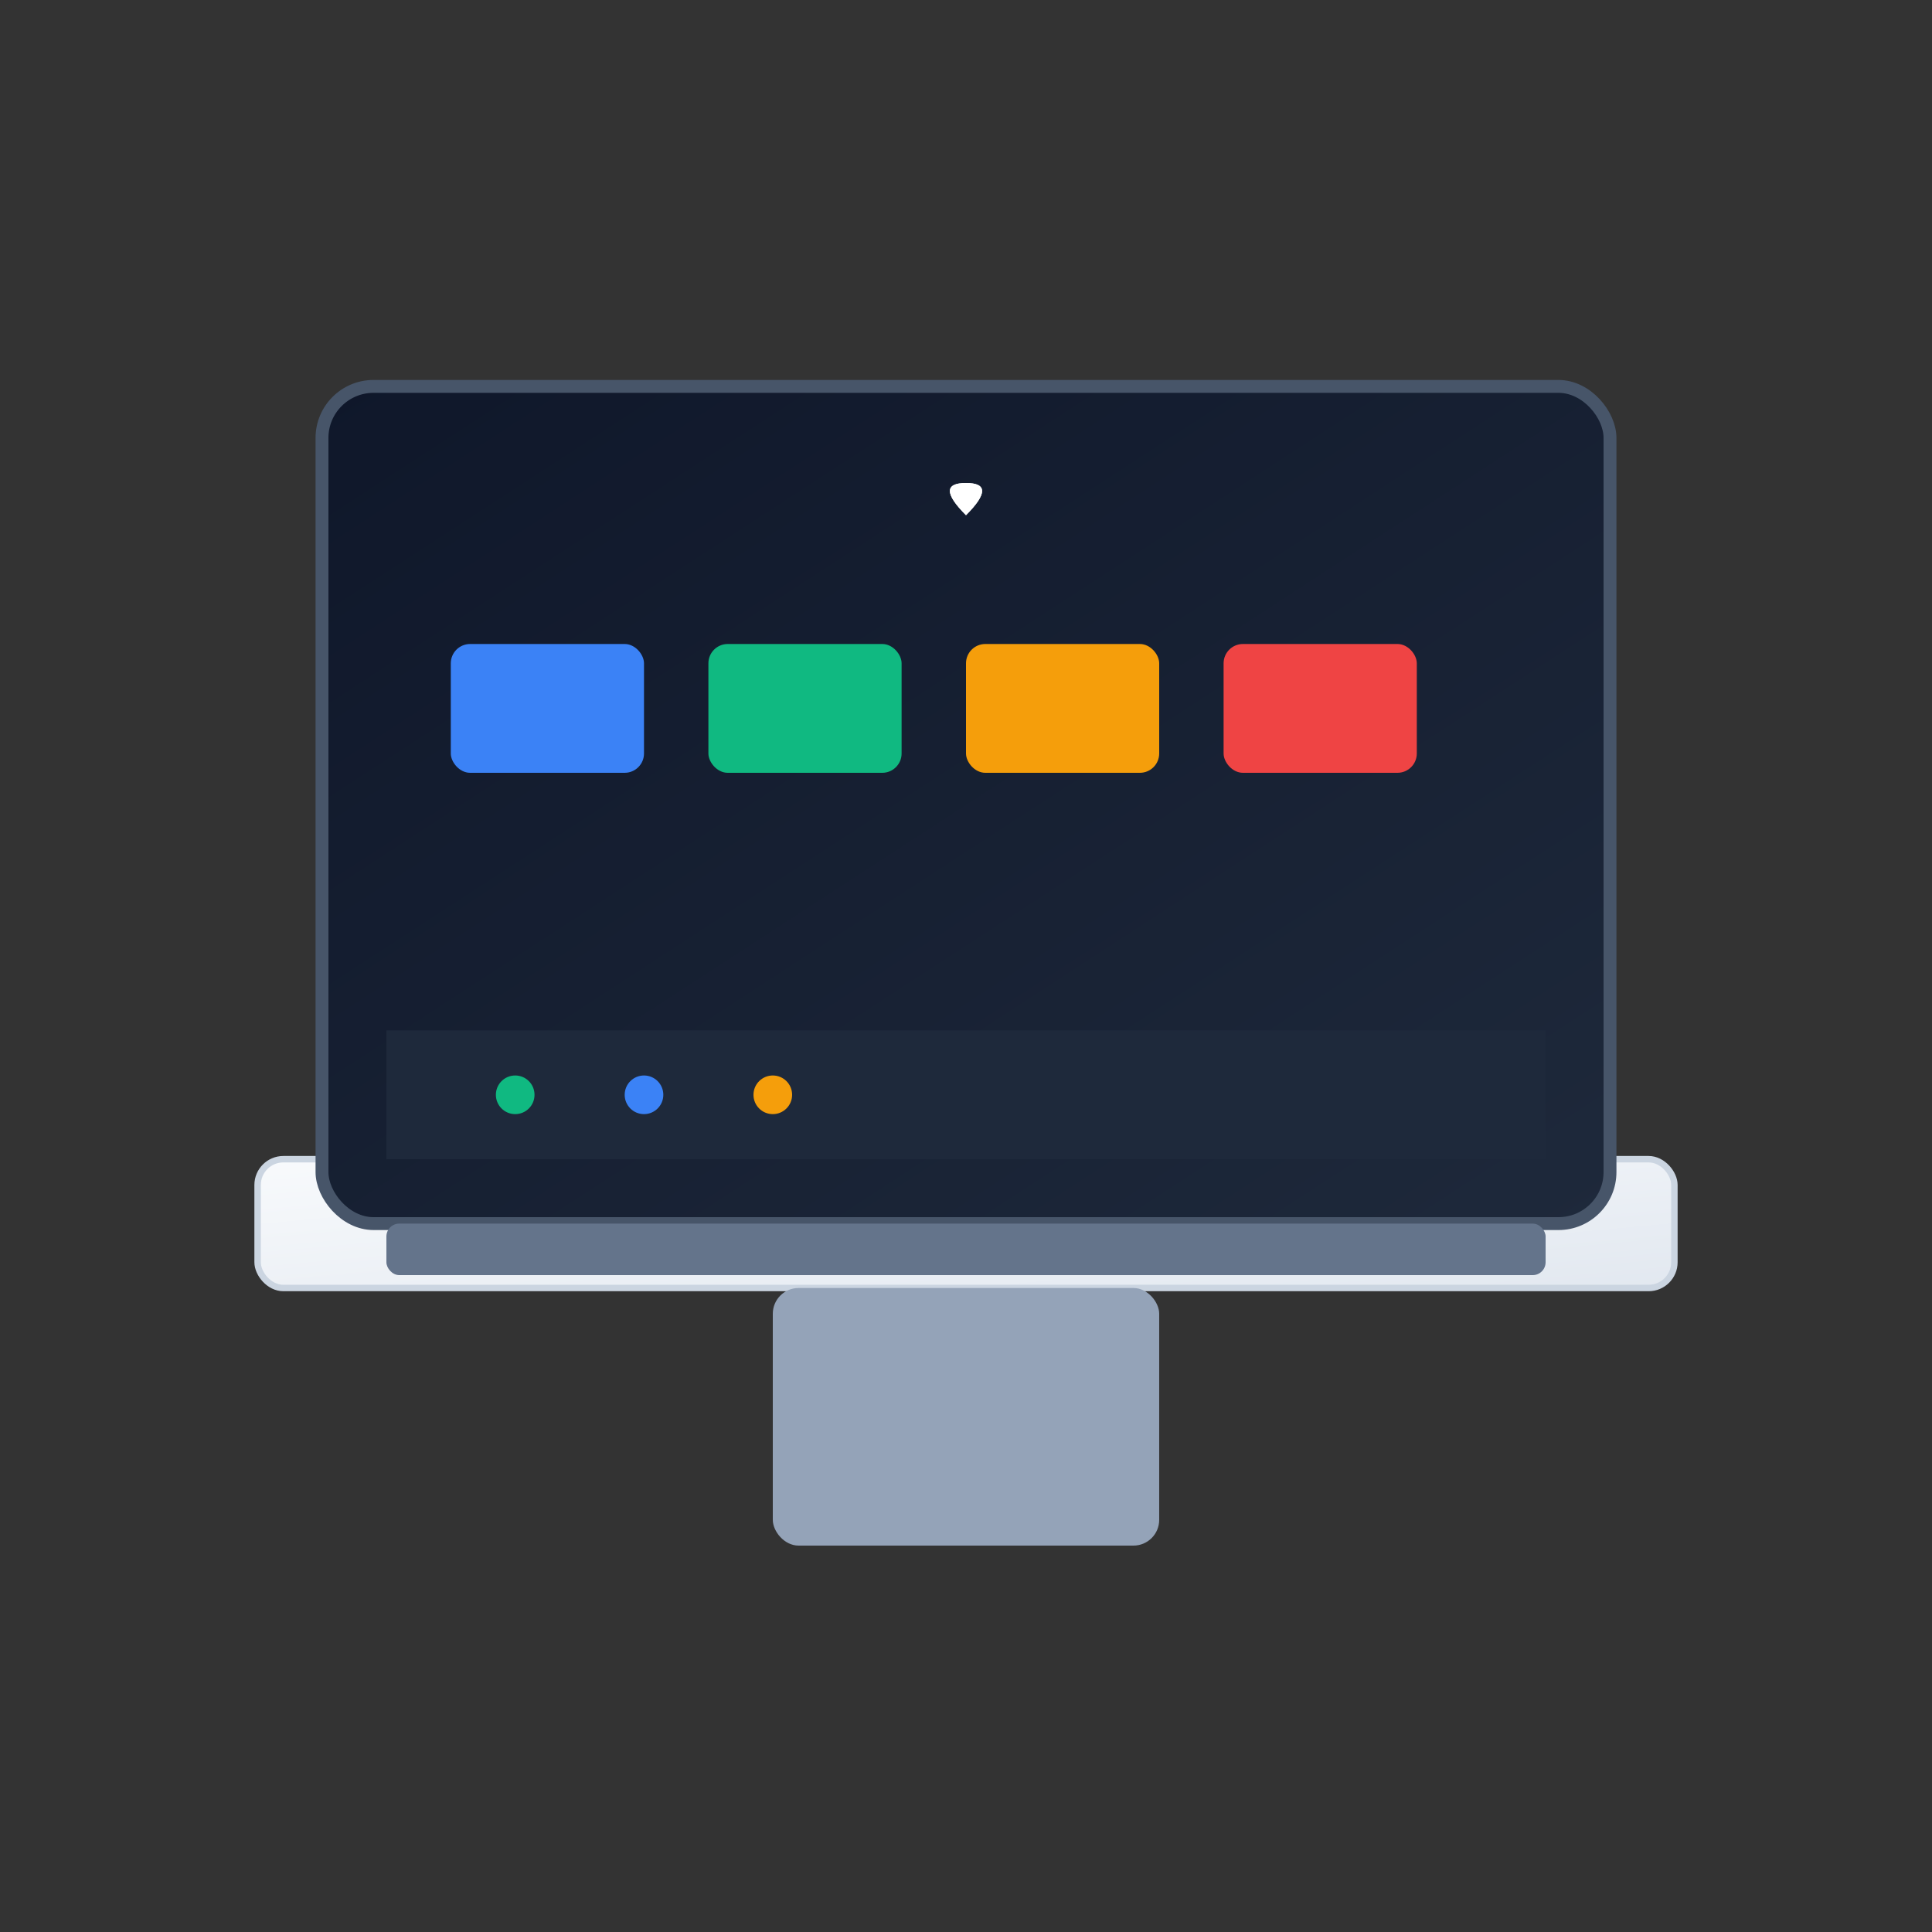 <svg xmlns="http://www.w3.org/2000/svg" viewBox="0 0 300 300">
  <rect x="0" y="0" width="300" height="300" fill="#333333" stroke="none"/>
  <defs>
    <linearGradient id="laptopGrad" x1="0%" y1="0%" x2="100%" y2="100%">
      <stop offset="0%" stop-color="#f8fafc"/>
      <stop offset="100%" stop-color="#e2e8f0"/>
    </linearGradient>
    <linearGradient id="screenGrad2" x1="0%" y1="0%" x2="100%" y2="100%">
      <stop offset="0%" stop-color="#0f172a"/>
      <stop offset="100%" stop-color="#1e293b"/>
    </linearGradient>
  </defs>
  
  <!-- Основание ноутбука -->
  <rect x="40" y="180" width="220" height="20" rx="4" fill="url(#laptopGrad)" stroke="#cbd5e1" stroke-width="1"/>
  
  <!-- Экран -->
  <rect x="50" y="60" width="200" height="130" rx="8" fill="url(#screenGrad2)" stroke="#475569" stroke-width="2"/>
  
  <!-- Клавиатура -->
  <rect x="60" y="190" width="180" height="8" rx="2" fill="#64748b"/>
  
  <!-- Тачпад -->
  <rect x="120" y="200" width="60" height="40" rx="4" fill="#94a3b8"/>
  
  <!-- Логотип Apple -->
  <path d="M150 80 Q145 75 150 75 Q155 75 150 80 Q150 85 150 80" fill="white"/>
  <path d="M150 80 Q155 75 150 75 Q145 75 150 80" fill="white"/>
  
  <!-- Иконки на экране -->
  <rect x="70" y="100" width="30" height="20" rx="3" fill="#3b82f6"/>
  <rect x="110" y="100" width="30" height="20" rx="3" fill="#10b981"/>
  <rect x="150" y="100" width="30" height="20" rx="3" fill="#f59e0b"/>
  <rect x="190" y="100" width="30" height="20" rx="3" fill="#ef4444"/>
  
  <!-- Панель задач -->
  <rect x="60" y="160" width="180" height="20" fill="#1e293b"/>
  <circle cx="80" cy="170" r="3" fill="#10b981"/>
  <circle cx="100" cy="170" r="3" fill="#3b82f6"/>
  <circle cx="120" cy="170" r="3" fill="#f59e0b"/>
</svg>

